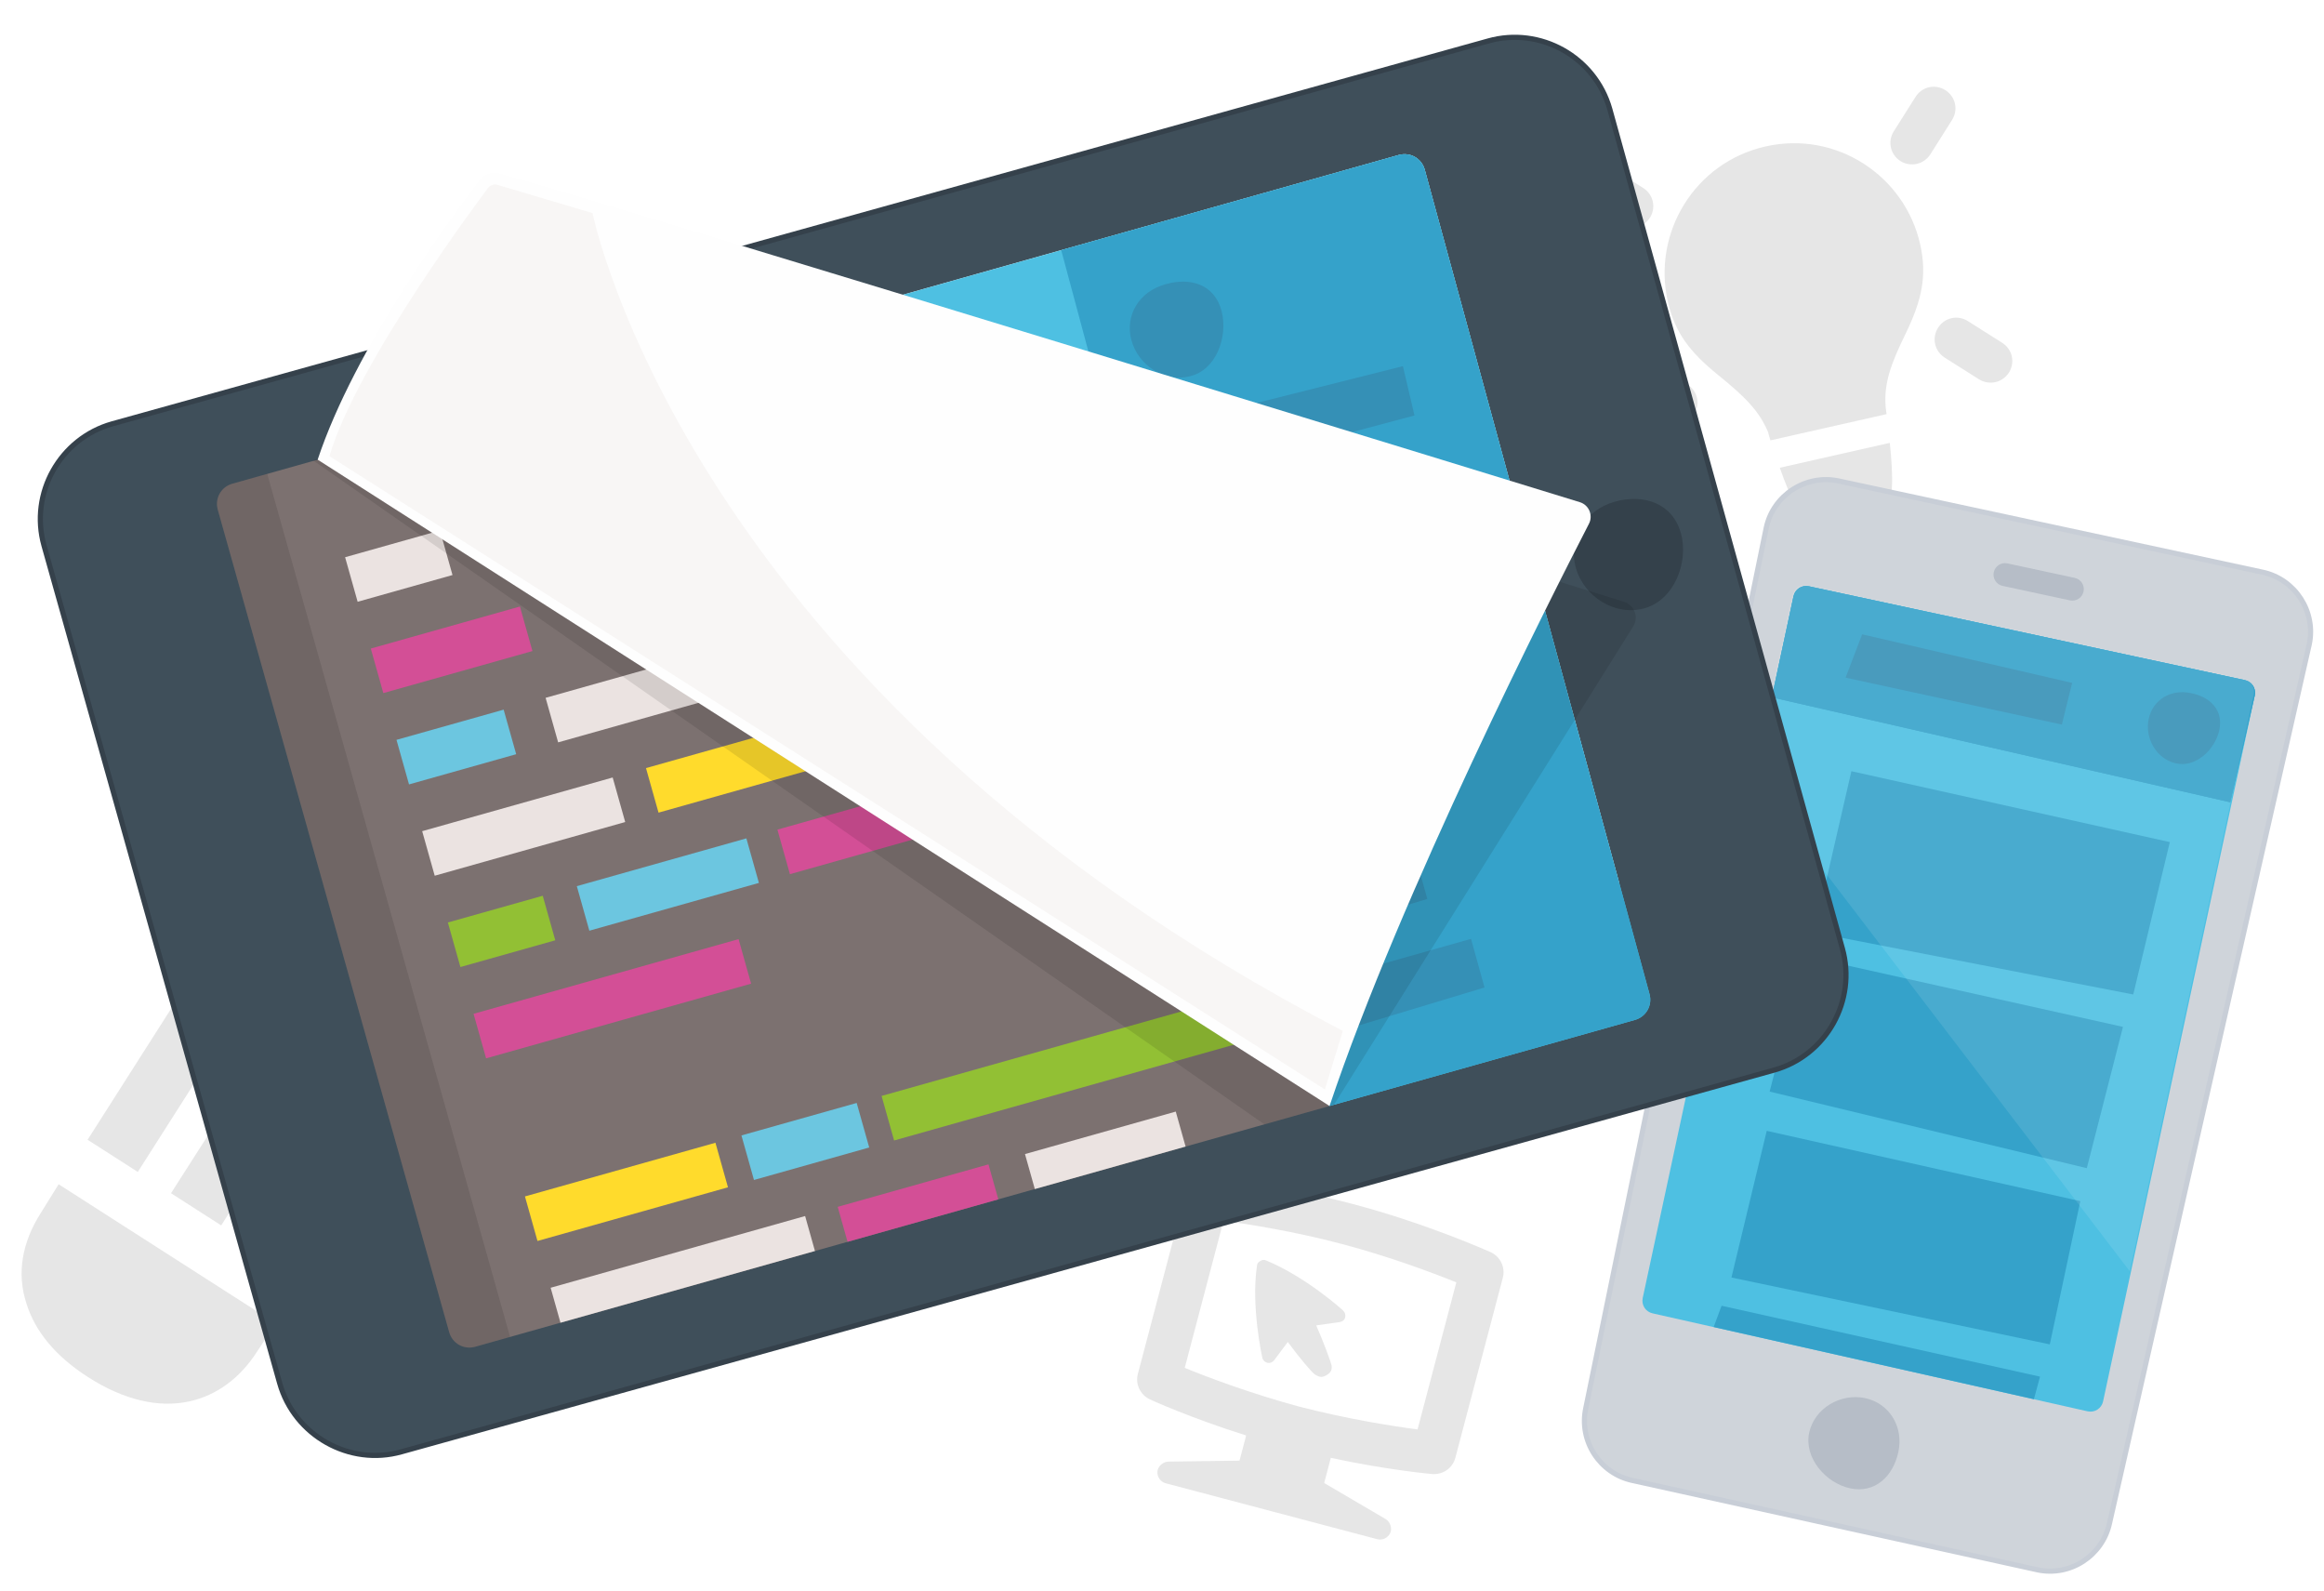 <svg xmlns="http://www.w3.org/2000/svg" width="900" height="616" viewBox="0 0 900 616">
  <defs>
    <filter id="a" width="200%" height="200%" x="-50%" y="-50%" filterUnits="objectBoundingBox">
      <feOffset in="SourceAlpha" result="shadowOffsetOuter1"/>
      <feGaussianBlur stdDeviation="5" in="shadowOffsetOuter1" result="shadowBlurOuter1"/>
      <feColorMatrix values="0 0 0 0 0.42 0 0 0 0 0.455 0 0 0 0 0.51 0 0 0 0.3 0" in="shadowBlurOuter1" result="shadowMatrixOuter1"/>
      <feMerge>
        <feMergeNode in="shadowMatrixOuter1"/>
        <feMergeNode in="SourceGraphic"/>
      </feMerge>
    </filter>
    <filter id="b" width="200%" height="200%" x="-50%" y="-50%" filterUnits="objectBoundingBox">
      <feOffset in="SourceAlpha" result="shadowOffsetOuter1"/>
      <feGaussianBlur stdDeviation="5" in="shadowOffsetOuter1" result="shadowBlurOuter1"/>
      <feColorMatrix values="0 0 0 0 0 0 0 0 0 0 0 0 0 0 0 0 0 0 0.2 0" in="shadowBlurOuter1" result="shadowMatrixOuter1"/>
      <feMerge>
        <feMergeNode in="shadowMatrixOuter1"/>
        <feMergeNode in="SourceGraphic"/>
      </feMerge>
    </filter>
  </defs>
  <g fill="none" fill-rule="evenodd" transform="translate(-1)">
    <g fill="#000000" opacity=".1" transform="translate(9.362 1.075)">
      <path d="M500.979,531.157 C499.801,530.435 494.991,524.776 490.35,518.474 L485.052,525.577 C484.431,526.373 483.366,526.778 482.469,526.54 L482.34,526.506 C481.445,526.268 480.683,525.52 480.502,524.65 C480.321,523.78 476.076,504.551 478.433,488.858 C478.473,488.181 478.933,487.48 479.709,487.137 C480.39,486.629 481.226,486.577 481.959,486.908 C497.043,493.089 511.239,505.753 511.777,506.31 C512.542,507.059 512.816,508.091 512.58,508.987 C512.308,510.015 511.468,510.613 510.468,510.761 L501.358,512.057 C504.448,519.043 507.051,526.316 507.294,527.477 C507.62,529.345 506.932,530.399 505.315,531.343 C503.696,532.287 502.765,532.177 500.979,531.157 M540.608,552.325 L555.618,495.401 C546.829,491.845 530.14,485.514 511.313,480.539 C492.486,475.562 474.852,472.824 465.454,471.575 L450.443,528.499 C458.975,531.989 475.535,538.284 494.712,543.489 C513.958,548.44 531.467,551.145 540.608,552.325 M573.635,493.58 L555.242,563.325 C554.194,567.301 550.499,569.887 546.324,569.608 C545.52,569.535 529.188,568.097 507.015,563.335 L504.446,573.079 L528.295,587.061 C530.047,588.21 530.821,590.472 530.026,592.455 C529.133,594.276 527.062,595.375 525.014,594.834 L443.045,573.172 C440.997,572.631 439.738,570.652 439.859,568.629 C440.145,566.51 441.931,564.925 444.021,564.791 L471.659,564.415 L474.23,554.671 C452.598,547.856 437.683,541.037 436.95,540.705 C433.183,538.887 431.242,534.808 432.29,530.835 L450.684,461.089 C451.731,457.116 455.591,454.432 459.601,454.806 C460.66,454.949 486.331,457.342 515.404,465.027 C544.477,472.709 567.859,483.278 568.849,483.676 C572.65,485.366 574.683,489.606 573.635,493.58"/>
      <path d="M764.697,125.624 L749.664,120.939 C745.205,119.549 742.778,114.925 744.167,110.458 C745.556,105.99 750.172,103.561 754.638,104.951 L769.668,109.636 C774.131,111.026 776.557,115.651 775.168,120.118 C774.511,122.234 772.914,124.059 771.063,125.03 C769.218,125.998 766.811,126.283 764.697,125.624 L764.697,125.624 Z M713.431,51.88 C708.971,50.49 706.545,45.866 707.93,41.398 L712.61,26.353 C713.999,21.885 718.618,19.456 723.081,20.846 C727.544,22.237 729.971,26.861 728.582,31.328 L723.902,46.374 C723.244,48.493 721.648,50.314 719.8,51.286 C717.951,52.257 715.544,52.538 713.431,51.88 L713.431,51.88 Z M709.619,192.15 C706.446,189.098 702.452,183.726 699.004,178.651 L737.651,158.329 C739.867,164.05 742.015,170.393 742.877,174.659 C744.968,185.755 743.944,192.786 733.932,198.049 C723.924,203.309 717.405,200.248 709.619,192.15 L709.619,192.15 Z M646.432,187.803 C641.973,186.413 639.546,181.792 640.932,177.322 L645.612,162.276 C647.001,157.808 651.623,155.38 656.086,156.77 C660.549,158.16 662.975,162.784 661.587,167.252 L656.907,182.297 C656.249,184.413 654.65,186.238 652.804,187.209 C650.956,188.181 648.549,188.462 646.432,187.803 L646.432,187.803 Z M692.747,169.355 C691.624,167.584 691.055,166.504 691.055,166.504 C685.628,159.528 679.094,155.687 666.535,150.097 C653.973,144.505 646.234,138.74 640.411,127.644 C627.792,103.596 636.517,73.048 661.462,59.93 C686.411,46.815 716.492,56.961 729.109,81.009 C734.931,92.105 735.276,101.759 732.745,115.283 C730.063,128.887 729.514,136.451 732.327,144.808 C732.327,144.808 732.738,145.968 733.556,147.899 L692.747,169.355 Z M614.879,103.699 L599.846,99.014 C595.383,97.624 592.957,93.003 594.345,88.532 C595.734,84.064 600.357,81.635 604.82,83.026 L619.853,87.71 C624.316,89.101 626.739,93.725 625.353,98.192 C624.692,100.308 623.093,102.133 621.248,103.104 C619.402,104.076 616.992,104.357 614.879,103.699 L614.879,103.699 Z" transform="rotate(15 684.757 110.556)"/>
      <path d="M176.756,477.552 C174.032,465.116 181.897,452.812 194.319,450.082 C206.742,447.348 219.037,455.224 221.764,467.66 C224.492,480.096 216.624,492.403 204.201,495.133 C191.778,497.864 179.484,489.988 176.756,477.552 L176.756,477.552 Z M130.016,515.374 C127.748,505.049 134.337,494.747 144.648,492.481 C154.963,490.214 165.254,496.807 167.521,507.132 C169.785,517.458 163.196,527.759 152.882,530.026 C142.57,532.292 132.279,525.7 130.016,515.374 L130.016,515.374 Z M136.34,380.666 L77.302,473.337 L57.864,460.885 L117.136,368.163 C120.611,362.726 127.41,361.232 132.841,364.711 C138.276,368.19 139.819,375.229 136.34,380.666 L136.34,380.666 Z M184.831,302.616 C181.558,329.161 177.758,360.005 175.057,389.132 C174.712,390.927 174.086,392.543 173.223,394.207 L109.319,493.849 L89.881,481.397 L152.316,384.044 C153.335,372.997 154.587,361.899 155.839,350.805 L135.826,337.983 C126.283,343.769 116.743,349.555 107.146,355.11 L44.998,452.643 L25.56,440.186 L89.173,340.364 C90.32,338.884 91.522,337.634 93.007,336.57 C117.593,322.068 143.379,306.315 167.392,291.444 C171.071,289.161 175.961,289.069 179.677,291.451 C183.392,293.829 185.358,298.317 184.831,302.616 L184.831,302.616 Z M14.348,457.412 L98.395,511.251 L91.207,522.18 C84.622,532.482 75.519,539.158 64.97,541.476 C53.018,544.101 39.539,540.917 25.817,532.126 C13.238,524.067 5.245,514.507 1.837,503.45 C-1.909,491.976 0.128,479.967 7.445,468.52 L14.348,457.412 Z"/>
    </g>
    <g filter="url(#a)" transform="rotate(7 -1137.861 5484.038)">
      <path fill="#CFD4DA" stroke="#C8CED7" stroke-width="2" d="M220.877,15.178 L53.639,0.133 C40.702,-1.033 29.145,8.63 27.993,21.461 L0.156,368.381 C-1.006,381.329 8.656,392.782 21.474,393.936 L181.371,409.15 C194.306,410.313 205.747,400.641 206.899,387.809 L242.194,40.732 C243.347,27.901 233.811,16.342 220.877,15.178"/>
      <path fill="#4EC0E2" d="M47.149,42 L219.106,57.469 C221.901,57.722 223.917,60.138 223.667,62.938 L198.673,341.32 C198.423,344.12 196.01,346.136 193.213,345.886 L21.404,328.772 C18.607,328.522 16.591,326.106 16.843,323.306 L41.688,46.565 C41.938,43.765 44.351,41.749 47.149,42"/>
      <path fill="#B6BDC7" d="M152.953,31.062 C152.733,33.513 150.573,35.316 148.127,35.096 L121.558,32.706 C119.11,32.486 117.308,30.323 117.528,27.875 C117.748,25.424 119.906,23.621 122.354,23.841 L148.923,26.231 C151.369,26.451 153.173,28.614 152.953,31.062"/>
      <path fill="#35A2CA" d="M219.105,57.47 L47.15,42 C44.353,41.748 41.94,43.766 41.687,46.566 L38.109,86.434 L219.27,105.115 L223.666,62.936 C223.916,60.138 221.902,57.72 219.105,57.47"/>
      <path fill="#35A2CA" d="M219.105,57.47 L47.15,42 C44.353,41.748 41.94,43.766 41.687,46.566 L38.109,86.434 L219.27,105.115 L223.666,62.936 C223.916,60.138 221.902,57.72 219.105,57.47"/>
      <path fill="#B6BDC7" d="M122.367,370.434 C121.498,380.116 115.313,387.555 105.524,386.675 C95.852,385.805 86.296,377.066 87.175,367.267 C88.044,357.585 97.386,350.429 107.174,351.31 C116.95,352.309 123.236,360.752 122.367,370.434"/>
      <path fill="#3590B6" d="M211.735,76.603 C211.735,84.285 205.423,92.778 197.749,92.778 C190.076,92.778 183.948,85.878 183.948,78.197 C183.948,70.518 189.833,64.963 197.504,64.963 C205.178,64.963 211.735,68.922 211.735,76.603"/>
      <polygon fill="#3590B6" points="152.884 66.707 69.866 57.943 65.543 75.383 150.885 83.203"/>
      <polygon fill="#35A2CA" points="197.941 123.268 72.19 111.054 65.544 174.788 191.069 183.555"/>
      <polygon fill="#35A2CA" points="188.646 196.484 62.894 184.269 55.885 238.023 181.412 252.491"/>
      <polygon fill="#35A2CA" points="180.477 265.459 56.623 253.245 49.977 311.276 175.504 321.942"/>
      <polygon fill="#35A2CA" points="173.261 334.805 47.51 322.591 45.481 331.145 171.978 343.769"/>
      <path fill="#FEFEFE" fill-opacity=".1" d="M46.701,41.632 L218.658,57.102 C221.453,57.355 223.469,59.77 223.219,62.57 L202.793,290.065 L34.757,118.393 L41.24,46.198 C41.49,43.398 43.903,41.382 46.701,41.632"/>
    </g>
    <g filter="url(#b)" transform="rotate(-8 668.474 39.567)">
      <path fill="#3F4F5A" stroke="#35414B" stroke-width="2" d="M0.485,119.025 L45.726,452.817 C48.559,473.721 68.001,488.532 88.695,485.722 L635.745,413.364 C656.628,410.528 671.235,391.09 668.428,370.374 L624.476,36.131 C621.642,15.227 602.225,0.604 581.531,3.414 L33.168,76.037 C12.474,78.847 -2.348,98.121 0.485,119.025"/>
      <path fill="#34414B" d="M605.17,186.869 C616.826,185.287 627.269,190.593 628.872,202.401 C630.453,214.068 622.721,227.721 610.925,229.323 C599.268,230.908 588.307,221.796 586.707,209.988 C585.248,198.16 593.515,188.452 605.17,186.869"/>
      <path fill="#FEFEFE" d="M127.198,98.514 L541.051,42.304 C545.566,41.692 549.625,44.783 550.237,49.303 L586.427,333.55 L127.198,98.514 Z"/>
      <path fill="#7C7170" d="M113.483,442.431 L69.056,114.658 C68.445,110.138 71.535,106.074 76.05,105.462 L329.949,70.976 C334.463,70.364 338.523,73.455 339.135,77.975 L463.28,403.169 L122.669,449.43 C118.154,450.045 114.095,446.951 113.483,442.431"/>
      <path fill="#4EC0E2" d="M541.051,42.304 L329.949,70.976 L463.28,403.169 L585.022,386.634 C589.537,386.019 592.627,381.958 592.016,377.439 L550.237,49.302 C549.625,44.783 545.565,41.692 541.051,42.304"/>
      <path fill="#35A2CA" d="M592.015,377.438 L550.239,49.304 C549.627,44.785 545.567,41.691 541.05,42.303 L406.49,60.58 L442.283,350.854 L463.282,403.168 L585.024,386.633 C589.538,386.021 592.626,381.957 592.015,377.438"/>
      <path fill="#010202" fill-opacity=".1" d="M89.955,103.572 L76.05,105.46 C71.533,106.075 68.445,110.139 69.056,114.658 L113.483,442.432 C114.095,446.951 118.154,450.045 122.669,449.43 L136.577,447.542 L89.955,103.572 Z"/>
      <polygon fill="#EBE3E1" points="155.552 152.339 117.731 157.475 115.324 139.723 153.145 134.586"/>
      <polygon fill="#EBE3E1" points="208.473 256.342 132.528 266.656 130.121 248.903 206.066 238.589"/>
      <polygon fill="#EBE3E1" points="258.127 431.033 156.676 444.812 154.786 430.873 256.239 417.094"/>
      <polygon fill="#D34F96" points="331.23 421.104 271.122 429.268 269.234 415.329 329.342 407.165"/>
      <polygon fill="#EBE3E1" points="405.894 410.963 345.786 419.127 343.898 405.188 404.006 397.024"/>
      <polygon fill="#FFDB2C" points="297.702 244.223 221.758 254.537 219.35 236.784 295.295 226.47"/>
      <polygon fill="#92C034" points="175.283 297.914 137.462 303.05 135.055 285.298 172.876 280.161"/>
      <polygon fill="#6CC6E0" points="256.467 286.887 188.868 296.069 186.463 278.316 254.06 269.134"/>
      <polygon fill="#D34F96" points="336.434 276.026 268.835 285.208 266.43 267.455 334.027 258.274"/>
      <polygon fill="#D34F96" points="248.047 325.095 142.394 339.444 139.987 321.691 245.64 307.342"/>
      <polygon fill="#FFDB2C" points="228.204 401.918 152.259 412.231 149.852 394.478 225.796 384.165"/>
      <polygon fill="#92C034" points="448.414 372.008 294.437 392.922 292.03 375.169 446.007 354.255"/>
      <polygon fill="#6CC6E0" points="284.515 394.269 238.567 400.51 236.162 382.757 282.107 376.517"/>
      <polygon fill="#3590B6" points="526.548 346.719 460.709 355.674 461.716 376.516 529.103 366.088"/>
      <polygon fill="#3590B6" points="509.378 309.69 443.539 318.645 444.546 339.487 511.933 329.059"/>
      <path fill="#010202" fill-opacity=".1" d="M465.054,402.928 L463.28,403.169 L110.054,100.842 L195.659,44.549 C199.552,39.637 206.285,38.004 211.993,40.592 L603.418,225.774 C607.212,227.569 608.281,232.469 605.581,235.683 L465.054,402.928 Z"/>
      <polygon fill="#6CC6E0" points="170.32 224.46 127.597 230.264 125.189 212.509 167.913 206.707"/>
      <polygon fill="#EBE3E1" points="246.602 214.1 187.049 222.187 184.641 204.434 244.195 196.347"/>
      <polygon fill="#D34F96" points="182.115 185.794 122.662 193.87 120.257 176.117 179.708 168.042"/>
      <polygon fill="#3590B6" points="531.282 123.482 433.296 133.977 432.629 155.181 533.063 143.018"/>
      <path fill="#3590B6" d="M464.414,90.746 C466.553,100.699 460.736,113.468 450.79,115.609 C440.847,117.747 430.984,110.513 428.848,100.559 C426.71,90.605 432.791,81.767 442.735,79.629 C452.678,77.488 462.279,80.792 464.414,90.746"/>
      <path fill="#010202" fill-opacity=".1" d="M437.309,406.696 L463.282,403.169 L339.137,77.976 C338.523,73.455 334.465,70.363 329.948,70.976 L108.23,100.842 L437.309,406.696 Z"/>
      <path fill="#FEFEFE" d="M463.281,403.169 L110.055,100.842 C130.306,59.938 174.57,14.85 187.218,2.41 C189.347,0.317 192.521,-0.276 195.257,0.913 C239.742,20.258 591.802,185.163 591.802,185.163 C595.145,186.724 596.264,190.929 594.133,193.942 C575.977,219.594 502.104,325.424 463.281,403.169"/>
      <path fill="#EBE3E1" fill-opacity=".3" d="M228.774,21.132 L193.915,5.215 C192.422,4.538 190.658,4.964 189.641,6.252 C189.641,6.252 130.297,65.438 114.777,100.147 L462.398,396.589 L472.42,375.094 C239.251,209.117 228.774,21.132 228.774,21.132"/>
    </g>
  </g>
</svg>

